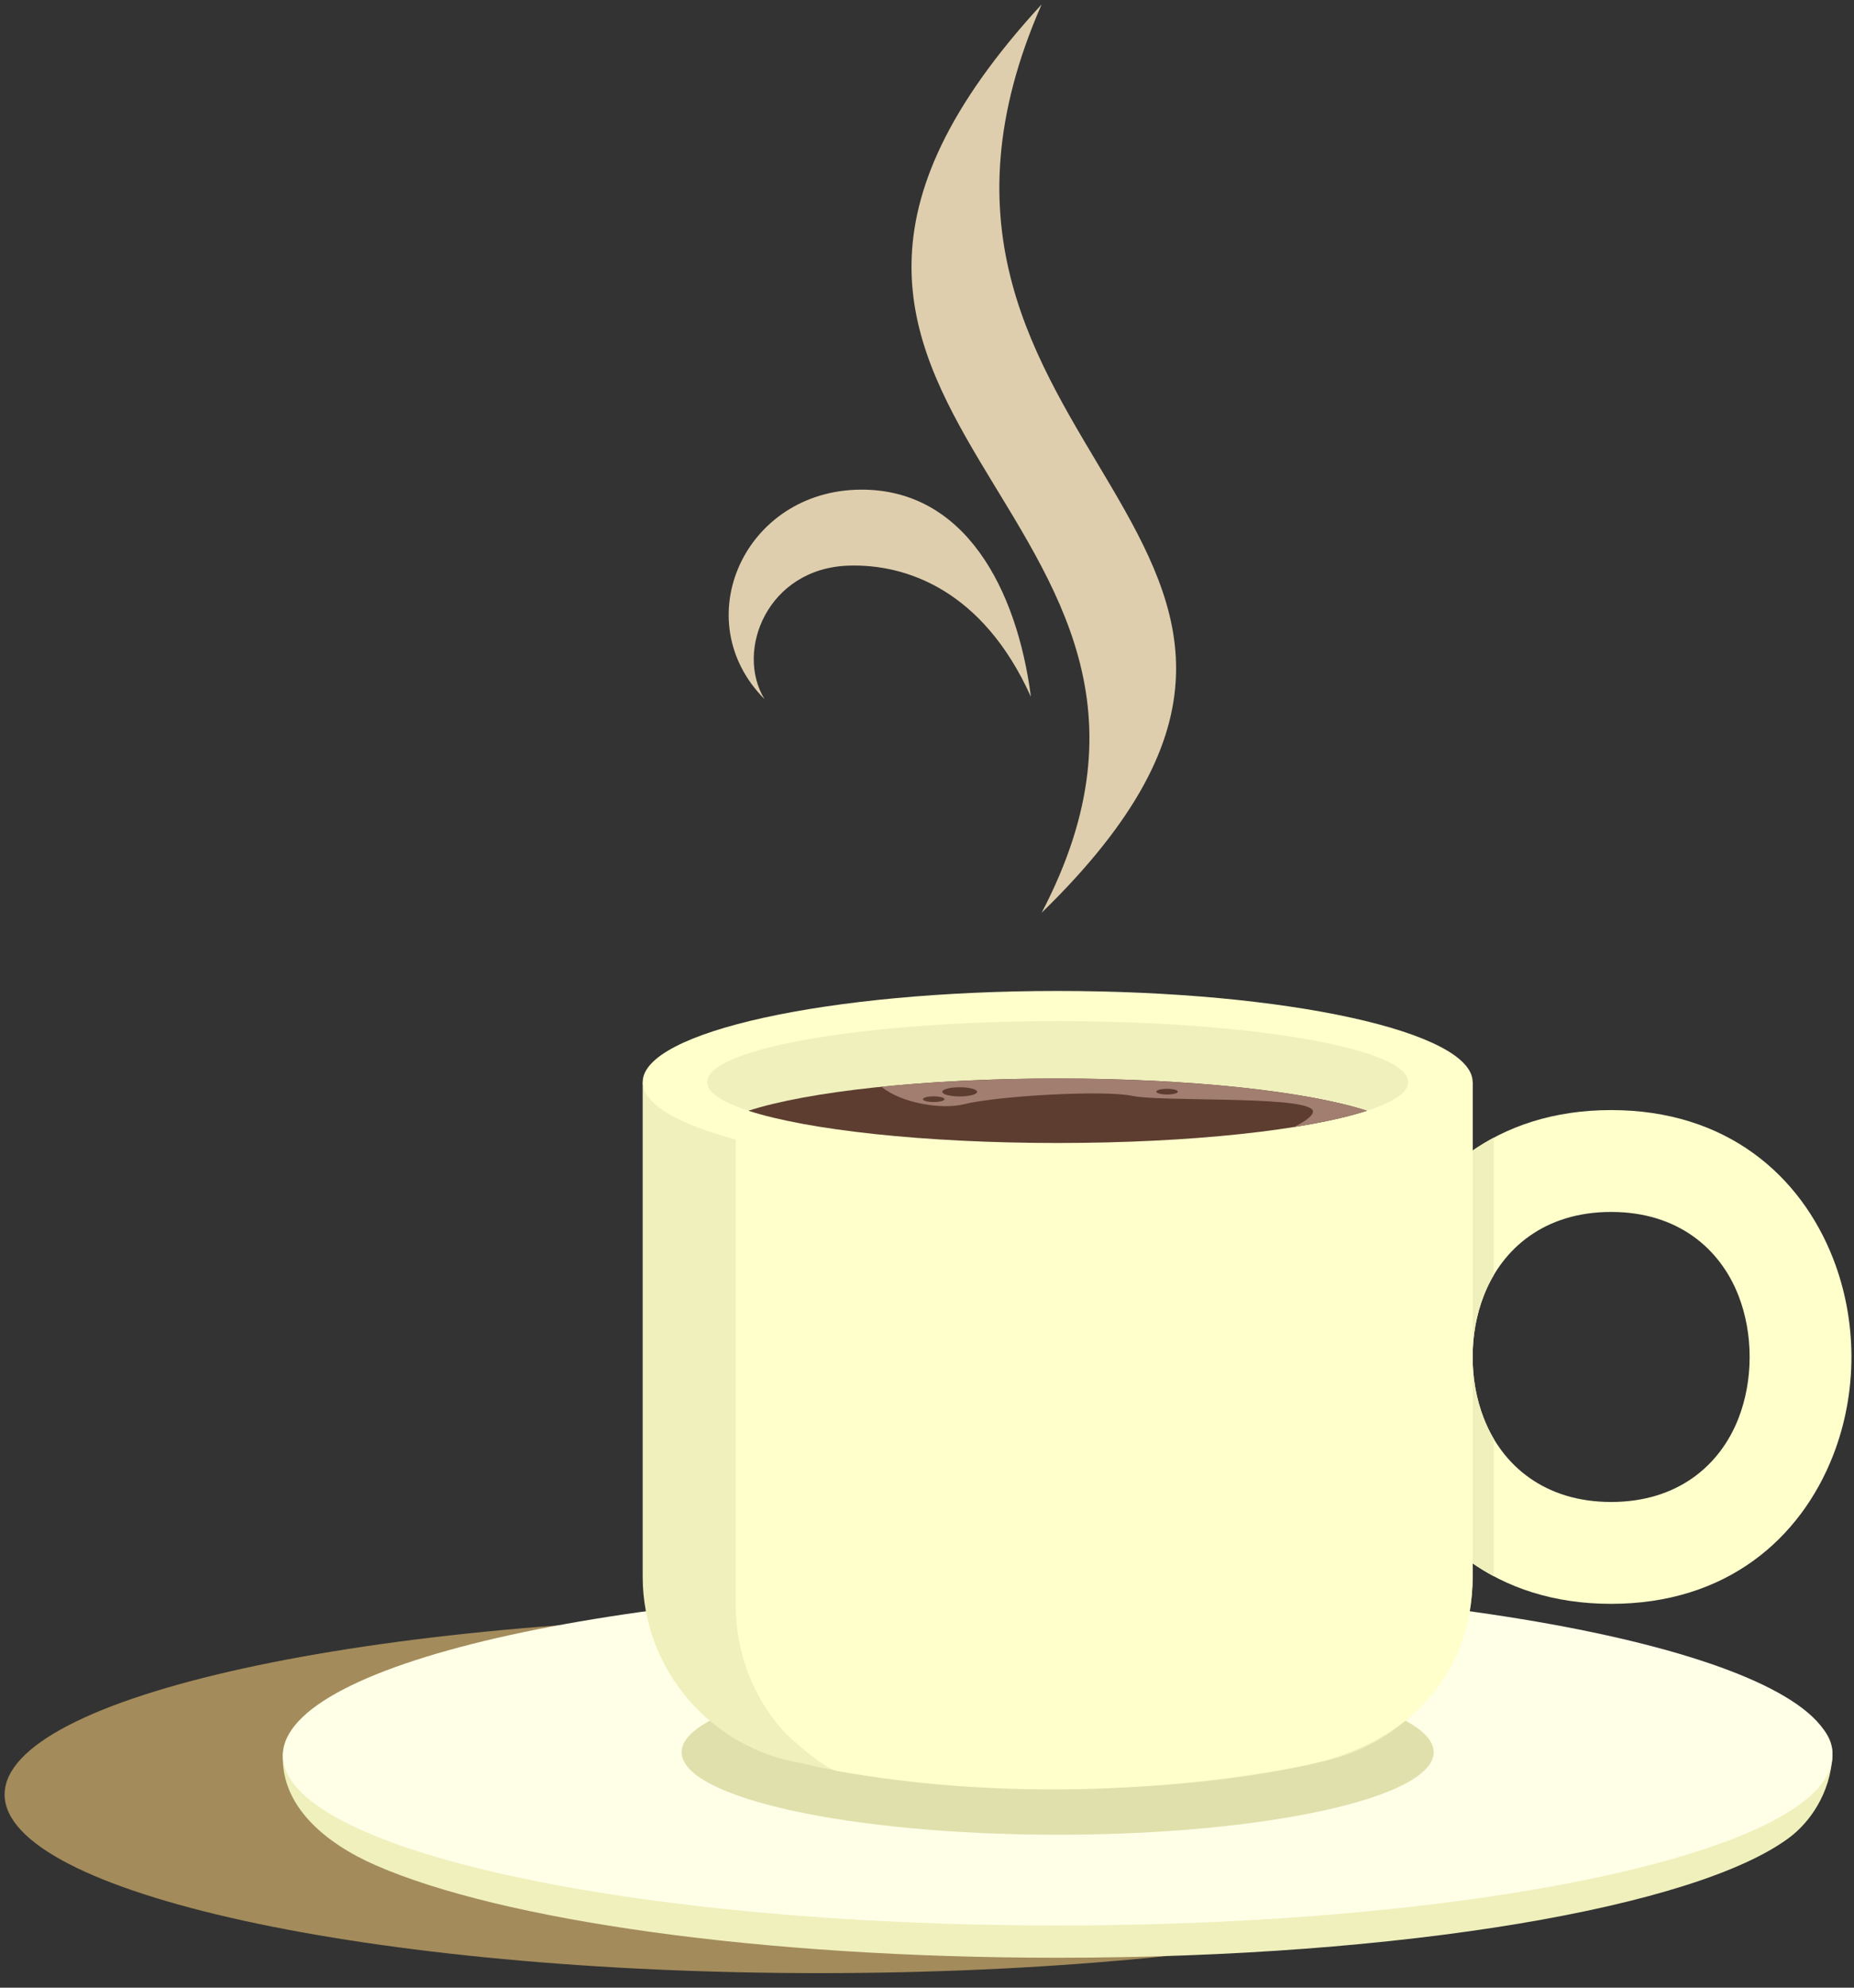 <?xml version="1.0" encoding="UTF-8"?>
<svg width="126px" height="135px" viewBox="0 0 126 135" version="1.1" xmlns="http://www.w3.org/2000/svg" xmlns:xlink="http://www.w3.org/1999/xlink">
    <rect x="0" y="0" width="126" height="135" fill="#333333" stroke="none"/>
    <title>Cup 4</title>
    <g id="Page-1" stroke="none" stroke-width="1" fill="none" fill-rule="evenodd">
        <g id="222629-P28RX6-279" transform="translate(-22, -192)">
            <g id="Cup-4" transform="translate(22.314, 192.298)">
                <path d="M55.376,133.713 C85.876,133.713 110.751,128.264 110.751,121.583 C110.751,114.902 85.876,109.453 55.376,109.453 C24.876,109.453 0,114.902 0,121.583 C0,128.264 24.876,133.713 55.376,133.713" id="Fill-83" fill="#A38B5B"></path>
                <path d="M71.566,109.929 C100.187,109.929 124.547,112.653 124.222,118.923 C124.087,121.528 122.65,123.5 121.276,124.521 C114.944,129.23 95.084,132.668 71.566,132.668 C51.288,132.668 33.731,130.112 25.218,126.389 C21.717,124.858 18.797,122.337 18.91,118.923 C19.117,112.648 42.946,109.929 71.566,109.929" id="Fill-84" fill="#F0F0BD"></path>
                <path d="M71.566,107.37 C100.647,107.37 124.222,112.543 124.222,118.923 C124.222,125.303 100.647,130.476 71.566,130.476 C42.485,130.476 18.91,125.303 18.91,118.923 C18.91,112.543 42.485,107.37 71.566,107.37" id="Fill-85" fill="#FFFFE8"></path>
                <path d="M71.566,113.101 C85.68,113.101 97.121,115.612 97.121,118.708 C97.121,121.804 85.68,124.314 71.566,124.314 C57.453,124.314 46.011,121.804 46.011,118.708 C46.011,115.612 57.453,113.101 71.566,113.101" id="Fill-86" fill="#E0E0AC"></path>
                <path d="M43.364,73.207 L99.666,73.207 C99.722,73.207 99.768,73.253 99.768,73.309 L99.768,106.784 C99.768,113.135 95.09,118.447 89.011,119.447 C84.764,120.512 78.524,121.185 71.566,121.185 C64.609,121.185 58.368,120.512 54.121,119.447 C48.041,118.447 43.364,113.135 43.364,106.784 L43.364,73.207" id="Fill-87" fill="#F0F0BD"></path>
                <path d="M109.181,108.633 C101.346,108.633 96.316,104.217 94.102,98.565 C93.267,96.434 92.849,94.141 92.849,91.865 C92.849,89.588 93.267,87.295 94.102,85.164 C96.316,79.512 101.347,75.097 109.181,75.097 L109.181,82.015 C104.658,82.015 101.779,84.499 100.534,87.678 C100.023,88.981 99.768,90.415 99.768,91.865 C99.768,93.314 100.023,94.749 100.534,96.052 C101.779,99.23 104.658,101.714 109.181,101.714 L109.181,108.633 Z M109.181,75.097 C117.015,75.097 122.045,79.513 124.26,85.165 C125.094,87.296 125.512,89.589 125.512,91.865 C125.512,94.141 125.094,96.434 124.26,98.565 C122.045,104.217 117.015,108.633 109.181,108.633 L109.181,101.714 C113.703,101.714 116.582,99.231 117.827,96.052 C118.338,94.749 118.593,93.315 118.593,91.865 C118.593,90.415 118.338,88.981 117.827,87.678 C116.582,84.499 113.704,82.015 109.181,82.015 L109.181,75.097 L109.181,75.097 Z" id="Fill-88" fill="#FFFFCC"></path>
                <path d="M101.195,106.753 C97.805,104.941 95.439,101.979 94.102,98.565 C93.267,96.434 92.849,94.141 92.849,91.865 C92.849,89.588 93.267,87.295 94.102,85.164 C95.441,81.745 97.812,78.779 101.209,76.969 L101.209,86.293 C100.947,86.735 100.721,87.198 100.534,87.678 C100.023,88.981 99.768,90.415 99.768,91.865 C99.768,93.314 100.023,94.749 100.534,96.052 C100.721,96.531 100.947,96.994 101.209,97.436 L101.209,106.096 C101.209,106.317 101.204,106.536 101.195,106.753" id="Fill-89" fill="#F0F0BD"></path>
                <path d="M99.768,73.194 L99.768,106.784 C99.768,113.84 94.918,118.388 87.982,119.689 C77.801,121.597 66.663,121.803 56.53,119.969 C55.698,119.818 53.339,117.758 52.81,117.146 C50.868,114.895 49.689,111.969 49.689,108.781 L49.689,75.204 L99.768,73.194" id="Fill-90" fill="#FFFFCC"></path>
                <path d="M71.566,67.006 C87.142,67.006 99.768,69.777 99.768,73.194 C99.768,76.611 87.142,79.381 71.566,79.381 C55.991,79.381 43.364,76.611 43.364,73.194 C43.364,69.777 55.991,67.006 71.566,67.006" id="Fill-91" fill="#FFFFCC"></path>
                <path d="M71.566,69.056 C84.72,69.056 95.384,70.909 95.384,73.194 C95.384,75.479 84.72,77.332 71.566,77.332 C58.412,77.332 47.748,75.479 47.748,73.194 C47.748,70.909 58.412,69.056 71.566,69.056" id="Fill-92" fill="#F0F0BD"></path>
                <path d="M92.584,75.142 C88.574,76.445 80.667,77.332 71.566,77.332 C62.466,77.332 54.559,76.445 50.549,75.142 C54.559,73.839 62.466,72.952 71.566,72.952 C80.667,72.952 88.574,73.839 92.584,75.142" id="Fill-93" fill="#5C3D30"></path>
                <path d="M92.584,75.142 C91.302,75.558 89.621,75.932 87.631,76.248 C88.638,75.734 89.124,75.298 88.835,75.032 C87.852,74.132 78.602,74.541 76.637,74.132 C74.673,73.723 67.469,74.132 65.176,74.705 C63.706,75.073 60.923,74.632 59.591,73.512 C63.109,73.156 67.2,72.952 71.566,72.952 C80.666,72.952 88.574,73.839 92.584,75.142" id="Fill-94" fill="#A17E6F"></path>
                <path d="M63.142,74.551 C63.546,74.551 63.875,74.464 63.875,74.357 C63.875,74.251 63.546,74.165 63.142,74.165 C62.739,74.165 62.409,74.251 62.409,74.357 C62.409,74.464 62.739,74.551 63.142,74.551" id="Fill-95" fill="#5C3D30"></path>
                <path d="M64.908,74.17 C65.56,74.17 66.091,74.03 66.091,73.858 C66.091,73.687 65.56,73.547 64.908,73.547 C64.256,73.547 63.724,73.687 63.724,73.858 C63.724,74.03 64.256,74.17 64.908,74.17" id="Fill-96" fill="#5C3D30"></path>
                <path d="M79.004,74.039 C79.407,74.039 79.736,73.952 79.736,73.846 C79.736,73.74 79.407,73.653 79.004,73.653 C78.6,73.653 78.27,73.74 78.27,73.846 C78.27,73.952 78.6,74.039 79.004,74.039" id="Fill-97" fill="#5C3D30"></path>
                <path d="M51.643,47.186 C49.626,43.882 51.861,38.29 57.367,38.118 C61.252,37.996 66.475,39.765 69.749,47.029 C68.797,39.688 65.252,32.931 58.203,32.958 C50.285,32.989 46.313,41.824 51.643,47.186" id="Fill-98" fill="#DFCEAD"></path>
                <path d="M70.477,61.695 C96.595,36.285 57.032,30.603 70.477,0 C44.685,28.012 84.979,34.02 70.477,61.695" id="Fill-99" fill="#DFCEAD"></path>
            </g>
        </g>
    </g>
</svg>